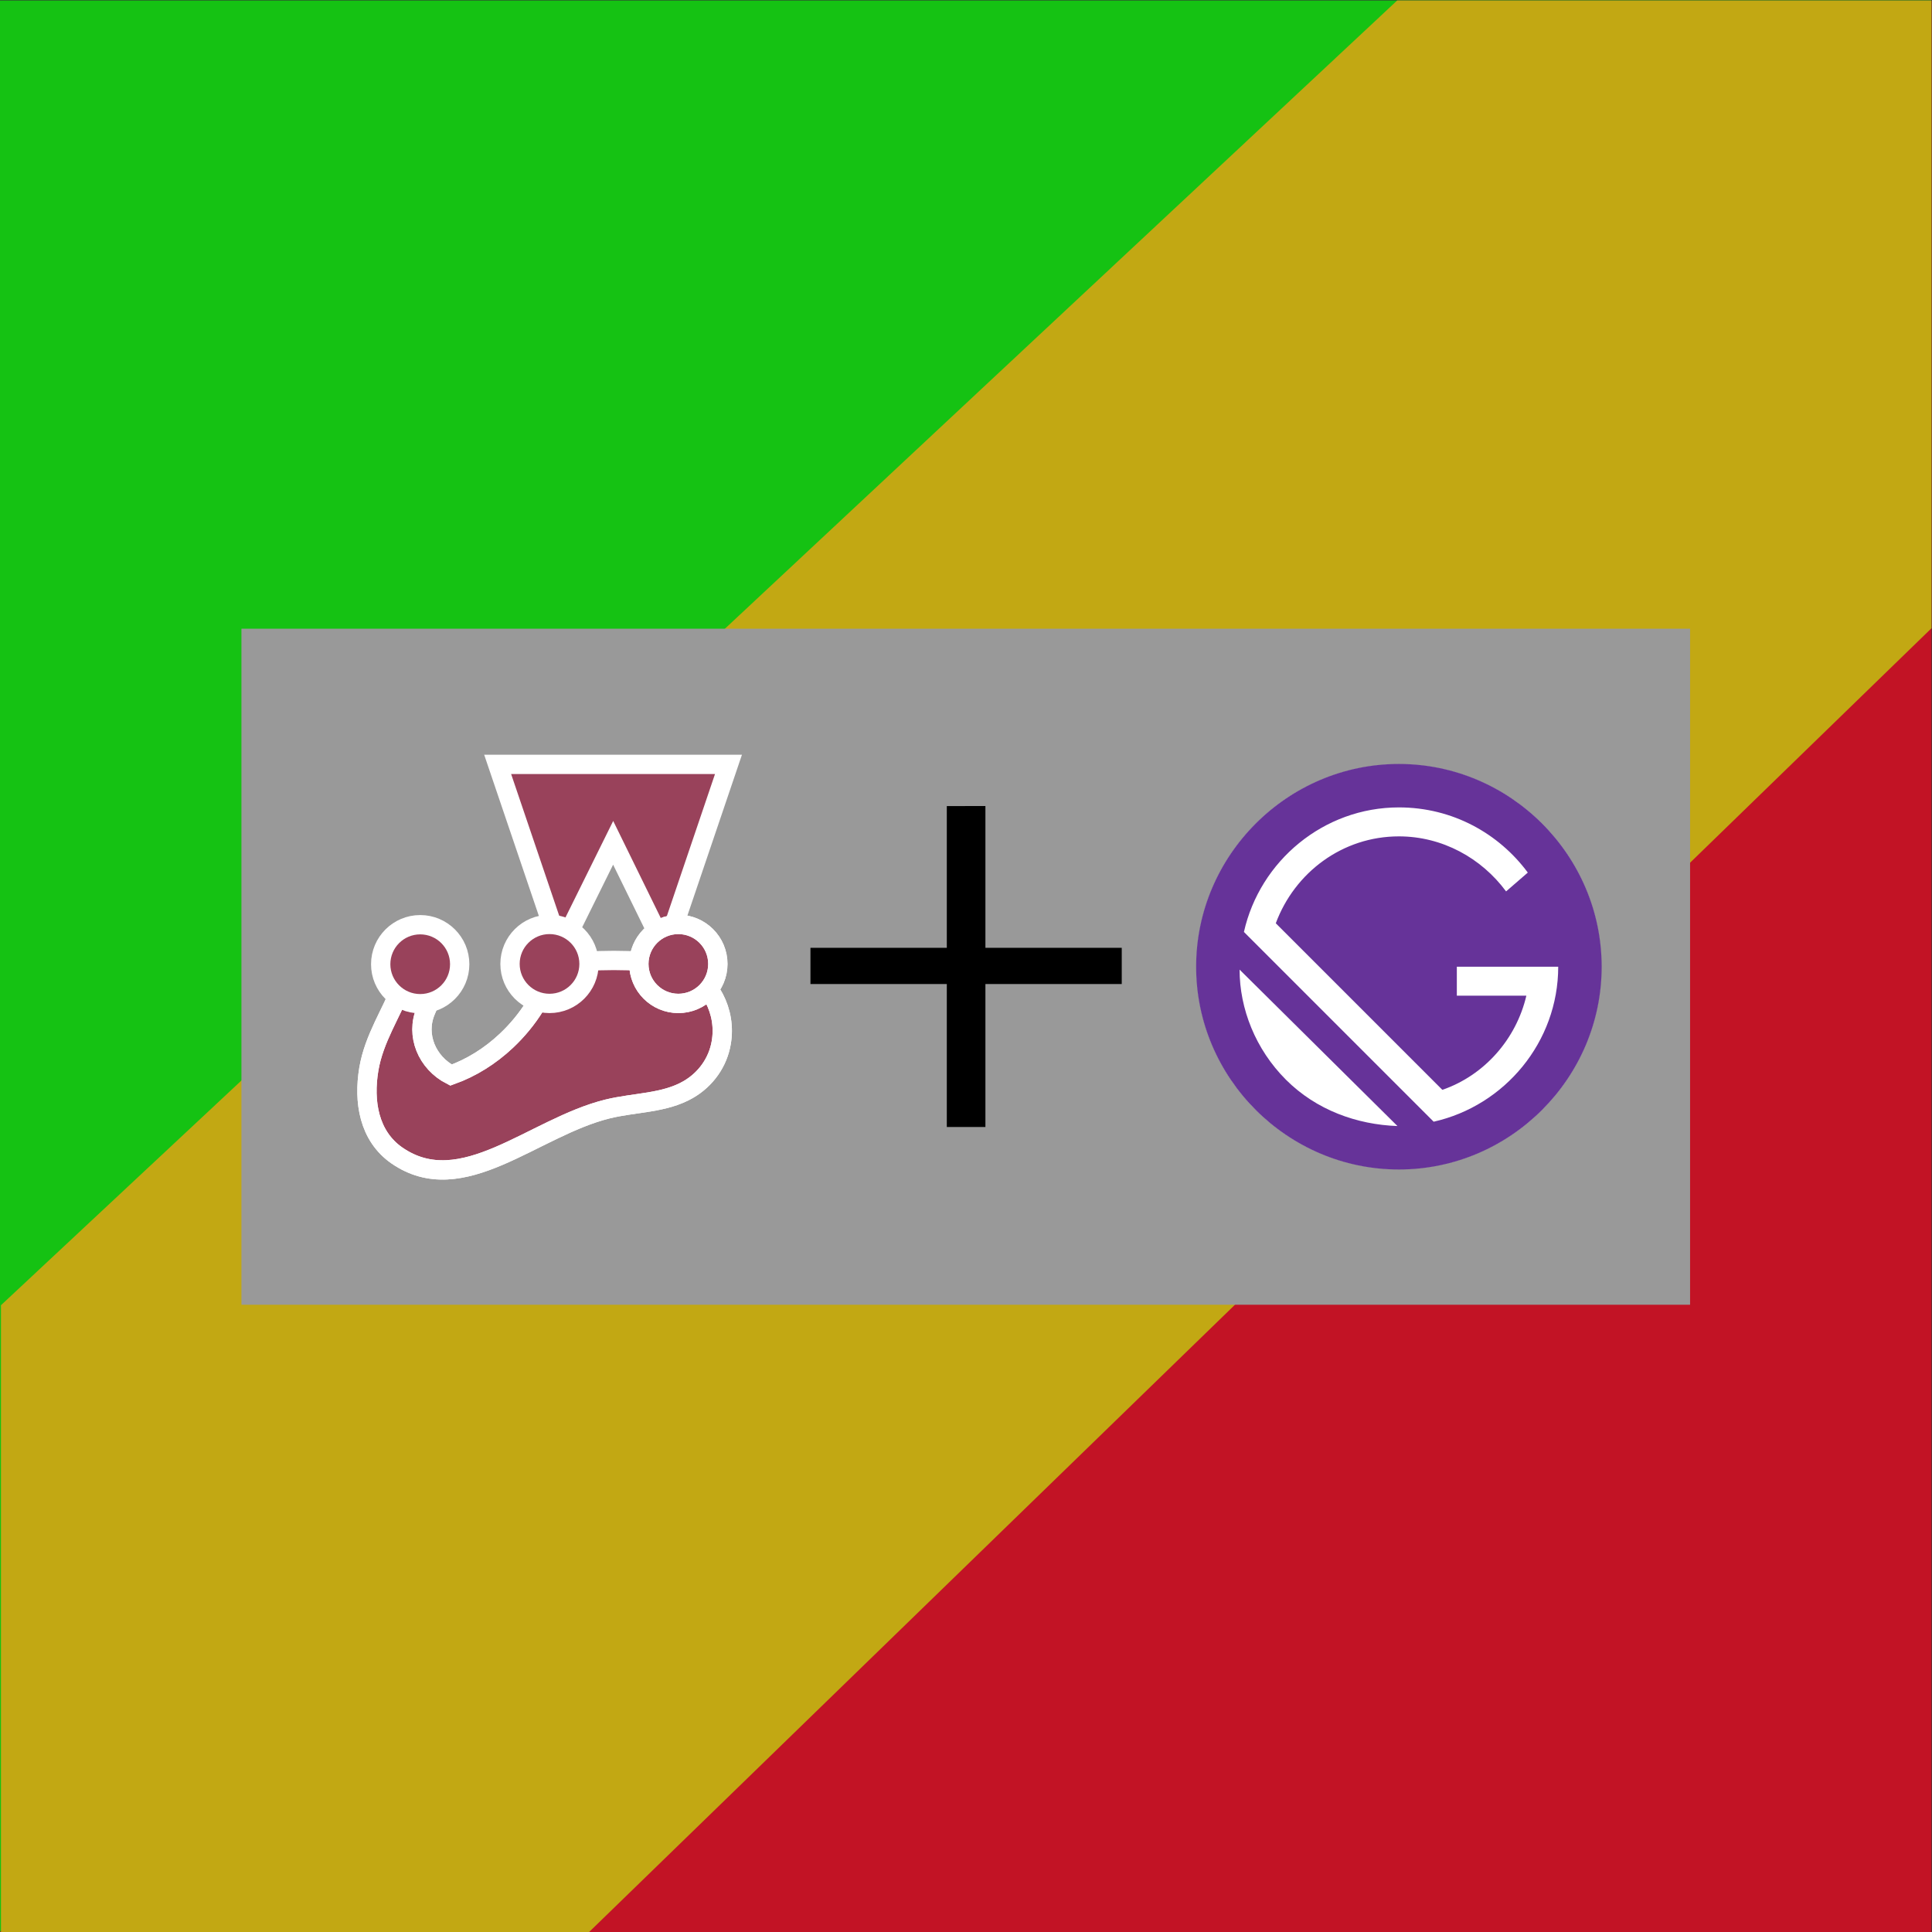 <svg xmlns="http://www.w3.org/2000/svg" xmlns:svg="http://www.w3.org/2000/svg" id="svg1468" width="2666.667" height="2666.667" version="1.1" viewBox="0 0 2666.667 2666.667" xml:space="preserve"><rect x="0" y="0" width="2666.667" height="2666.667" fill="#333333" stroke="none"/><defs id="defs1472"><clipPath id="clipPath1498" clipPathUnits="userSpaceOnUse"><path id="path1496" d="M 0,2000 H 2000 V 0 H 0 Z"/></clipPath></defs><g id="g1476" transform="matrix(1.333,0,0,-1.333,0,2666.667)"><g id="g1478" transform="translate(0,2000)"><path id="path1480" fill="#15c213" fill-opacity="1" fill-rule="nonzero" stroke="none" d="M 0,0 V -2000 L 2000,0 Z"/></g><g id="g1482" transform="translate(2000,2000)"><path id="path1484" fill="#c21325" fill-opacity="1" fill-rule="nonzero" stroke="none" d="M 0,0 -2000,-2000 H 0 Z"/></g><g id="g1486" transform="translate(1446.719,2000)"><path id="path1488" fill="#c2a813" fill-opacity="1" fill-rule="nonzero" stroke="none" d="m 0,0 -1445.719,-1351 v -649 h 609 l 1390,1350 V 0 Z"/></g><path id="path1490" fill="#999" fill-opacity="1" fill-rule="nonzero" stroke="none" d="M 1750,649.5 H 250 v 700 h 1500 z"/><g id="g1492"><g id="g1494" clip-path="url(#clipPath1498)"><g id="g1500" transform="translate(1658,999.5)"><path id="path1502" fill="#fff" fill-opacity="1" fill-rule="nonzero" stroke="none" d="m 0,0 c 0,-115.704 -93.796,-209.5 -209.5,-209.5 -115.704,0 -209.5,93.796 -209.5,209.5 0,115.704 93.796,209.5 209.5,209.5 C -93.796,209.5 0,115.704 0,0"/></g><g id="g1504" transform="translate(1484.493,839.031)"><path id="path1506" fill="#639" fill-opacity="1" fill-rule="nonzero" stroke="none" d="m 0,0 -196.462,196.461 c 16.497,73.486 82.484,128.975 160.469,128.975 55.489,0 103.479,-26.995 133.473,-67.486 L 74.985,238.453 c -25.495,34.493 -65.987,56.989 -110.978,56.989 -58.488,0 -107.979,-37.492 -127.475,-89.982 L 8.998,32.994 C 52.489,47.991 85.482,85.483 95.98,130.475 H 23.995 v 29.994 h 104.98 C 128.975,82.484 73.485,16.497 0,0 m -152.97,43.492 c -31.494,31.493 -47.991,73.486 -47.991,113.978 L -37.493,-4.499 c -41.991,1.5 -83.984,16.497 -115.477,47.991 m 116.977,326.935 c -115.478,0 -209.959,-94.481 -209.959,-209.958 0,-115.478 94.481,-209.959 209.959,-209.959 115.477,0 209.959,94.481 209.959,209.959 0,115.477 -94.482,209.958 -209.959,209.958"/></g><g id="g1508" transform="translate(1020.355,1165.867)"><path id="path1510" fill="#000" fill-opacity="1" fill-rule="nonzero" stroke="none" d="M 0,0 V -146.785 H 141.165 V -184.27 H 0 v -148.056 h -39.977 v 148.056 h -141.19 v 37.485 h 141.19 l 0,146.785 z"/></g><g id="g1512" transform="translate(704.9,1000.9)"><path id="path1514" fill="#99425b" fill-opacity="1" fill-rule="nonzero" stroke="none" d="m 0,0 c -0.5,-0.3 -18.3,2.7 -40.7,4.2 -18.2,1.2 -39.5,1.2 -56.7,0 -14,-0.9 -32.4,6.1 -34.6,-2.3 -8.2,-31.4 -26,-58.7 -48.5,-79.9 -17,-16 -36.4,-28.1 -57.4,-35.6 -25,12.8 -36.8,41.4 -26.2,66.4 8.4,19.9 18.3,41.7 0.1,46.7 -13.2,3.6 -20.5,-9 -25.5,-22.5 -9.7,-25.9 -28.2,-52.7 -33.5,-84.5 -5.6,-33.5 0,-69.1 29,-89.3 67.6,-46.8 140.9,29 218.2,48.1 28,6.9 58.8,5.8 83.5,20.1 18.5,10.7 30.8,28.5 34.2,48.5 C 47.5,-47.9 30.8,-16 0,0"/></g><g id="g1516" transform="translate(704.9,1000.9)"><path id="path1518" fill="none" stroke="#fff" stroke-dasharray="none" stroke-linecap="butt" stroke-linejoin="miter" stroke-miterlimit="4" stroke-opacity="1" stroke-width="20" d="m 0,0 c -0.5,-0.3 -18.3,2.7 -40.7,4.2 -18.2,1.2 -39.5,1.2 -56.7,0 -14,-0.9 -32.4,6.1 -34.6,-2.3 -8.2,-31.4 -26,-58.7 -48.5,-79.9 -17,-16 -36.4,-28.1 -57.4,-35.6 -25,12.8 -36.8,41.4 -26.2,66.4 8.4,19.9 18.3,41.7 0.1,46.7 -13.2,3.6 -20.5,-9 -25.5,-22.5 -9.7,-25.9 -28.2,-52.7 -33.5,-84.5 -5.6,-33.5 0,-69.1 29,-89.3 67.6,-46.8 140.9,29 218.2,48.1 28,6.9 58.8,5.8 83.5,20.1 18.5,10.7 30.8,28.5 34.2,48.5 C 47.5,-47.9 30.8,-16 0,0 Z"/></g><g id="g1520" transform="translate(572.9,1002.8)"><path id="path1522" fill="none" stroke="#fff" stroke-dasharray="none" stroke-linecap="butt" stroke-linejoin="miter" stroke-miterlimit="4" stroke-opacity="1" stroke-width="20" d="m 0,0 c -8.2,-31.399 -26,-58.7 -48.5,-79.899 -17,-16 -36.4,-28.101 -57.4,-35.601 -25,12.8 -36.8,41.4 -26.2,66.4 8.4,19.9 18.3,41.701 0.1,46.7 -13.2,3.6 -20.5,-8.999 -25.5,-22.499 -9.7,-25.901 -28.2,-52.701 -33.5,-84.5 -5.6,-33.5 0,-69.101 29,-89.301 67.6,-46.8 140.9,29 218.2,48.1 28,6.9 58.8,5.8 83.5,20.1 18.5,10.7 30.8,28.5 34.2,48.5 5.6,32.101 -11.1,64.101 -41.9,80"/></g><g id="g1524" transform="translate(634.9,1127.8)"><path id="path1526" fill="#99425b" fill-opacity="1" fill-rule="nonzero" stroke="none" d="m 0,0 54.3,-110.8 65.1,192 h -239 l 65,-191.6 z"/></g><g id="g1528" transform="translate(634.9,1127.8)"><path id="path1530" fill="none" stroke="#fff" stroke-dasharray="none" stroke-linecap="butt" stroke-linejoin="miter" stroke-miterlimit="4" stroke-opacity="1" stroke-width="20" d="m 0,0 54.3,-110.8 65.1,192 h -239 l 65,-191.6 z"/></g><g id="g1532" transform="translate(569,1043.3)"><path id="path1534" fill="#99425b" fill-opacity="1" fill-rule="nonzero" stroke="none" d="m 0,0 c 22.588,0 40.9,-18.312 40.9,-40.9 0,-22.588 -18.312,-40.9 -40.9,-40.9 -22.588,0 -40.9,18.312 -40.9,40.9 C -40.9,-18.312 -22.588,0 0,0"/></g><g id="g1536" transform="translate(569,1043.3)"><path id="path1538" fill="none" stroke="#fff" stroke-dasharray="none" stroke-linecap="butt" stroke-linejoin="miter" stroke-miterlimit="4" stroke-opacity="1" stroke-width="20" d="m 0,0 c 22.588,0 40.9,-18.312 40.9,-40.9 0,-22.588 -18.312,-40.9 -40.9,-40.9 -22.588,0 -40.9,18.312 -40.9,40.9 C -40.9,-18.312 -22.588,0 0,0 Z"/></g><g id="g1540" transform="translate(702.4,1043.3)"><path id="path1542" fill="#99425b" fill-opacity="1" fill-rule="nonzero" stroke="none" d="m 0,0 c 22.588,0 40.9,-18.312 40.9,-40.9 0,-22.588 -18.312,-40.9 -40.9,-40.9 -22.588,0 -40.9,18.312 -40.9,40.9 C -40.9,-18.312 -22.588,0 0,0"/></g><g id="g1544" transform="translate(702.4,1043.3)"><path id="path1546" fill="none" stroke="#fff" stroke-dasharray="none" stroke-linecap="butt" stroke-linejoin="miter" stroke-miterlimit="4" stroke-opacity="1" stroke-width="20" d="m 0,0 c 22.588,0 40.9,-18.312 40.9,-40.9 0,-22.588 -18.312,-40.9 -40.9,-40.9 -22.588,0 -40.9,18.312 -40.9,40.9 C -40.9,-18.312 -22.588,0 0,0 Z"/></g><g id="g1548" transform="translate(702.4,1043.3)"><path id="path1550" fill="none" stroke="#fff" stroke-dasharray="none" stroke-linecap="butt" stroke-linejoin="miter" stroke-miterlimit="4" stroke-opacity="1" stroke-width="20" d="m 0,0 c 22.588,0 40.9,-18.312 40.9,-40.9 0,-22.588 -18.312,-40.9 -40.9,-40.9 -22.588,0 -40.9,18.312 -40.9,40.9 C -40.9,-18.312 -22.588,0 0,0 Z"/></g><g id="g1552" transform="translate(435.1,1043)"><path id="path1554" fill="#99425b" fill-opacity="1" fill-rule="nonzero" stroke="none" d="m 0,0 c 22.588,0 40.9,-18.312 40.9,-40.9 0,-22.588 -18.312,-40.9 -40.9,-40.9 -22.588,0 -40.9,18.312 -40.9,40.9 C -40.9,-18.312 -22.588,0 0,0"/></g><g id="g1556" transform="translate(435.1,1043)"><path id="path1558" fill="none" stroke="#fff" stroke-dasharray="none" stroke-linecap="butt" stroke-linejoin="miter" stroke-miterlimit="4" stroke-opacity="1" stroke-width="20" d="m 0,0 c 22.588,0 40.9,-18.312 40.9,-40.9 0,-22.588 -18.312,-40.9 -40.9,-40.9 -22.588,0 -40.9,18.312 -40.9,40.9 C -40.9,-18.312 -22.588,0 0,0 Z"/></g></g></g></g></svg>